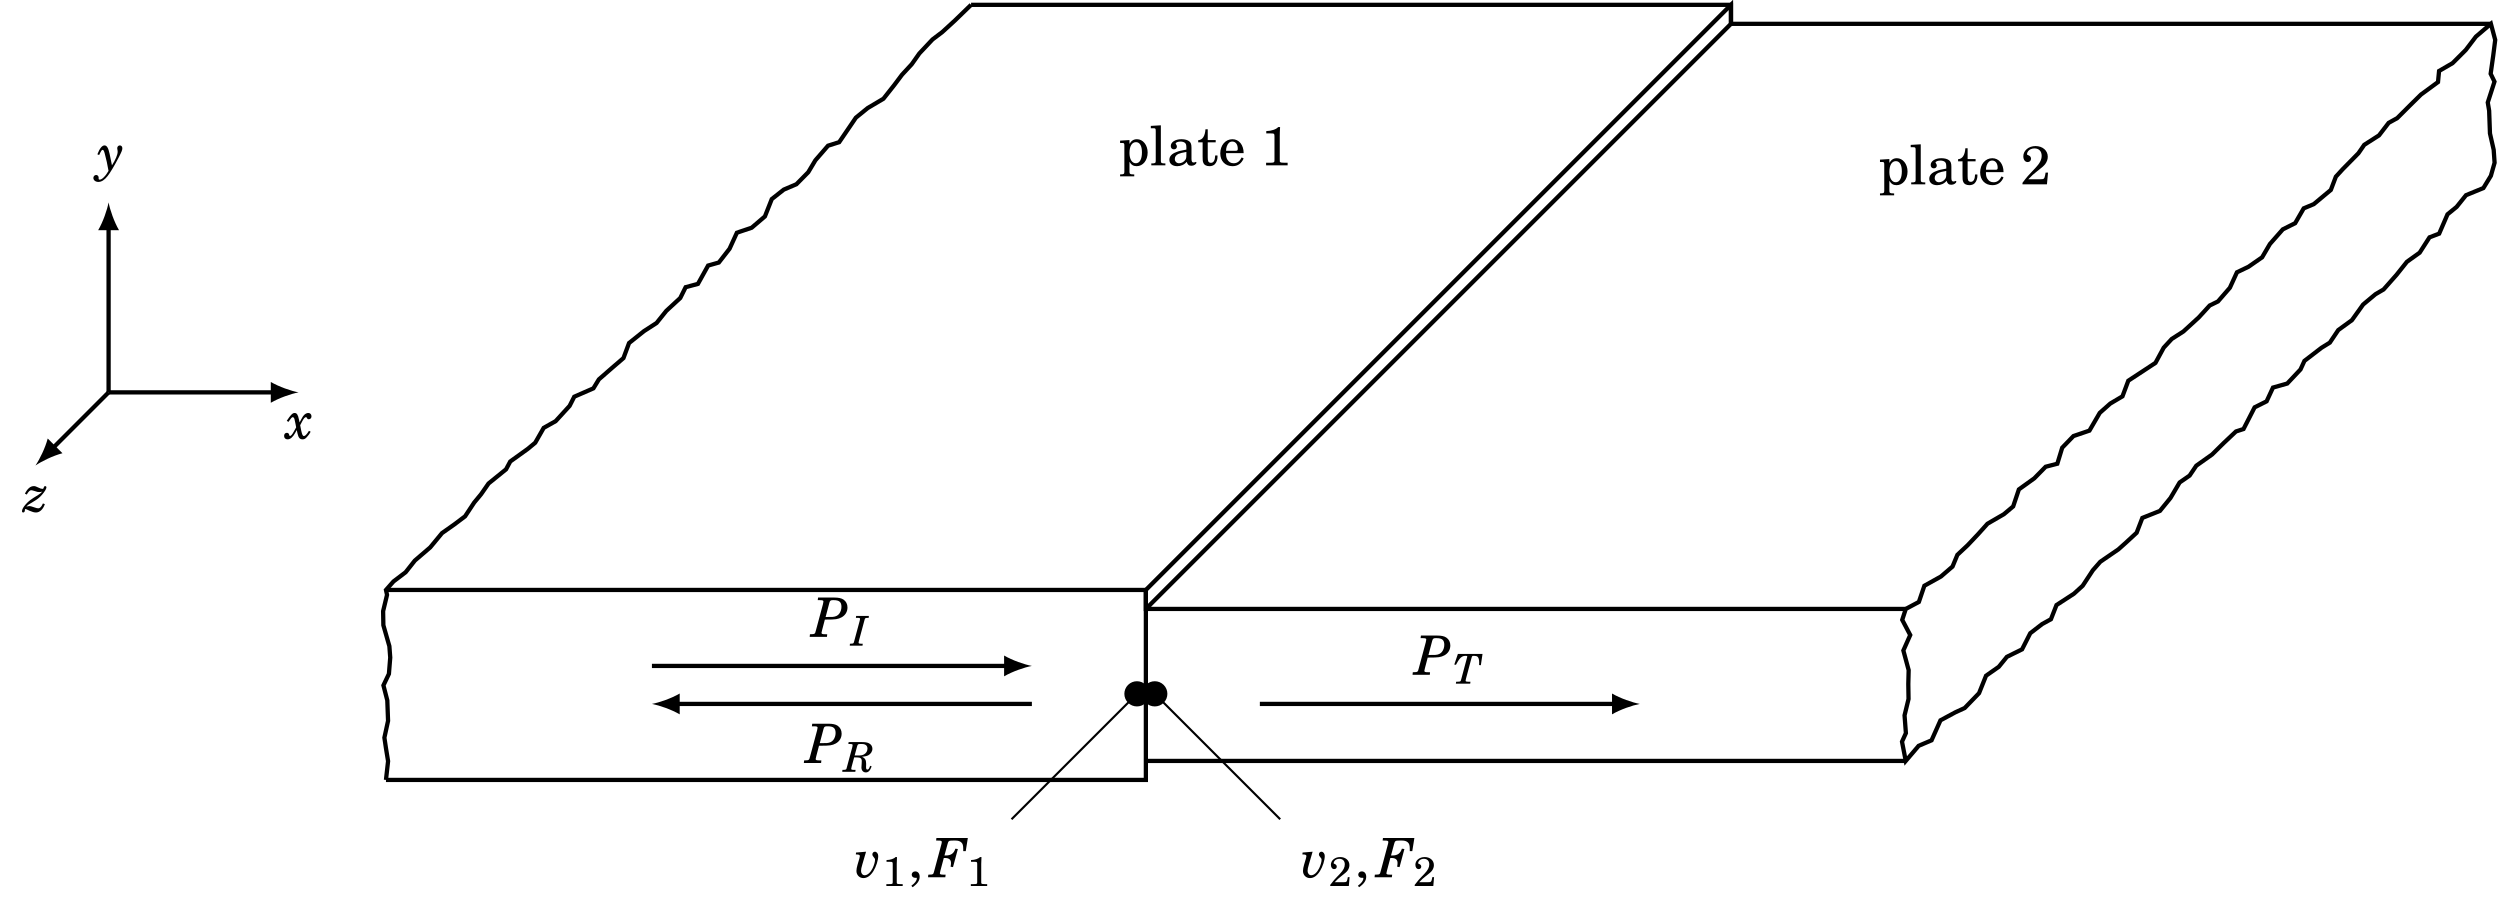 <?xml version="1.0" encoding="UTF-8"?>
<svg xmlns="http://www.w3.org/2000/svg" xmlns:xlink="http://www.w3.org/1999/xlink" width="466.291pt" height="169.408pt" viewBox="0 0 466.291 169.408" version="1.1">
<defs>
<g>
<symbol overflow="visible" id="glyph0-0">
<path style="stroke:none;" d=""/>
</symbol>
<symbol overflow="visible" id="glyph0-1">
<path style="stroke:none;" d="M 2.031 -1.578 L 2.188 -0.891 C 2.359 -0.125 2.625 0.156 3.125 0.156 C 3.5 0.156 3.688 0.031 4.141 -0.531 C 4.328 -0.75 4.359 -0.797 4.625 -1.266 L 4.312 -1.438 C 4.203 -1.281 4.172 -1.234 4.031 -1.016 C 3.734 -0.625 3.562 -0.469 3.375 -0.469 C 3.141 -0.469 3.047 -0.688 2.859 -1.516 L 2.672 -2.484 L 3.109 -3.312 C 3.359 -3.766 3.562 -3.984 3.75 -3.984 C 3.828 -3.984 3.891 -3.938 3.922 -3.859 C 4.016 -3.656 4.094 -3.594 4.266 -3.594 C 4.578 -3.594 4.781 -3.812 4.781 -4.141 C 4.781 -4.5 4.531 -4.766 4.203 -4.766 C 3.922 -4.766 3.625 -4.625 3.406 -4.391 C 3.203 -4.172 3.188 -4.172 2.844 -3.531 L 2.562 -3 L 2.438 -3.562 C 2.266 -4.438 2.047 -4.766 1.625 -4.766 C 1.406 -4.766 1.188 -4.641 0.938 -4.344 C 0.766 -4.172 0.625 -3.969 0.172 -3.312 L 0.469 -3.094 C 0.984 -3.828 1.125 -3.984 1.297 -3.984 C 1.375 -3.984 1.469 -3.922 1.516 -3.828 C 1.609 -3.672 1.609 -3.672 1.812 -2.672 L 1.922 -2.078 L 1.469 -1.266 C 1.188 -0.75 0.938 -0.469 0.766 -0.469 C 0.703 -0.469 0.641 -0.531 0.625 -0.672 C 0.562 -0.938 0.438 -1.062 0.188 -1.062 C -0.125 -1.062 -0.328 -0.828 -0.328 -0.484 C -0.328 -0.094 -0.078 0.156 0.328 0.156 C 0.828 0.156 1.297 -0.25 1.734 -1.031 Z M 2.031 -1.578 "/>
</symbol>
<symbol overflow="visible" id="glyph0-2">
<path style="stroke:none;" d="M 2.234 -3.188 C 2 -4.297 1.719 -4.766 1.281 -4.766 C 0.828 -4.766 0.375 -4.203 -0.047 -3.109 L 0.281 -2.969 C 0.656 -3.781 0.766 -3.938 0.938 -3.938 C 1.078 -3.938 1.203 -3.734 1.312 -3.297 C 1.625 -2.141 1.812 -1.281 2.031 -0.016 C 1.703 0.516 1.625 0.625 1.453 0.844 C 1.047 1.344 0.656 1.625 0.391 1.625 C 0.266 1.625 0.188 1.562 0.188 1.453 C 0.188 1.141 0.188 1.141 0.156 1.062 C 0.094 0.875 -0.078 0.75 -0.281 0.75 C -0.562 0.75 -0.797 1 -0.797 1.297 C -0.797 1.719 -0.391 2.047 0.125 2.047 C 0.719 2.047 1.266 1.703 1.859 0.953 C 2.344 0.344 3.141 -1 3.906 -2.469 C 4.484 -3.594 4.609 -3.906 4.609 -4.234 C 4.609 -4.547 4.422 -4.766 4.141 -4.766 C 3.875 -4.766 3.656 -4.531 3.656 -4.266 C 3.656 -4.203 3.656 -4.141 3.672 -4.094 C 3.734 -3.734 3.734 -3.719 3.734 -3.562 C 3.734 -3.047 3.344 -2.094 2.672 -1.047 Z M 2.234 -3.188 "/>
</symbol>
<symbol overflow="visible" id="glyph0-3">
<path style="stroke:none;" d="M 3.578 -1.531 C 3.312 -0.906 3.047 -0.625 2.703 -0.625 C 2.562 -0.625 2.312 -0.672 2.031 -0.781 C 1.406 -1 1.281 -1.031 1 -1.031 C 0.875 -1.031 0.75 -1 0.5 -0.938 C 0.734 -1.234 0.938 -1.375 1.734 -1.828 C 2.516 -2.281 2.938 -2.609 3.422 -3.172 C 3.906 -3.719 4.234 -4.266 4.234 -4.531 C 4.234 -4.672 4.125 -4.766 3.984 -4.766 C 3.875 -4.766 3.797 -4.688 3.734 -4.516 C 3.688 -4.297 3.625 -4.25 3.484 -4.25 C 3.312 -4.25 3.047 -4.328 2.75 -4.484 C 2.297 -4.703 2.125 -4.766 1.891 -4.766 C 1.25 -4.766 0.703 -4.312 0.219 -3.359 L 0.562 -3.188 C 0.875 -3.734 1.141 -4 1.391 -4 C 1.484 -4 1.734 -3.938 2 -3.859 C 2.562 -3.656 2.625 -3.656 2.938 -3.656 C 3.078 -3.656 3.188 -3.672 3.453 -3.734 C 3.188 -3.469 3.078 -3.359 2.703 -3.125 C 1.203 -2.203 0.969 -2.016 0.391 -1.391 C -0.078 -0.875 -0.328 -0.391 -0.328 -0.094 C -0.328 0.062 -0.25 0.156 -0.094 0.156 C 0.094 0.156 0.219 -0.016 0.219 -0.312 C 0.219 -0.484 0.219 -0.484 0.297 -0.484 C 0.422 -0.484 0.422 -0.484 1.078 -0.172 C 1.578 0.047 1.938 0.156 2.297 0.156 C 2.984 0.156 3.625 -0.453 3.938 -1.406 Z M 3.578 -1.531 "/>
</symbol>
<symbol overflow="visible" id="glyph0-4">
<path style="stroke:none;" d="M 2.25 -4.766 L 0.375 -4.609 L 0.344 -4.25 L 0.516 -4.25 C 0.906 -4.25 1.094 -4.156 1.094 -3.953 C 1.094 -3.891 1.047 -3.672 1 -3.484 L 0.656 -2.328 C 0.531 -1.906 0.453 -1.484 0.453 -1.172 C 0.453 -0.422 1.016 0.156 1.75 0.156 C 2.453 0.156 3.078 -0.281 3.625 -1.156 C 4.141 -1.984 4.516 -3.172 4.516 -3.969 C 4.516 -4.406 4.234 -4.766 3.891 -4.766 C 3.625 -4.766 3.422 -4.531 3.422 -4.266 C 3.422 -4.094 3.484 -3.969 3.641 -3.797 C 3.891 -3.516 3.922 -3.438 3.922 -3.219 C 3.922 -2.875 3.734 -2.234 3.484 -1.703 C 3.078 -0.875 2.516 -0.375 1.984 -0.375 C 1.609 -0.375 1.312 -0.719 1.312 -1.172 C 1.312 -1.484 1.375 -1.812 1.562 -2.422 Z M 2.25 -4.766 "/>
</symbol>
<symbol overflow="visible" id="glyph0-5">
<path style="stroke:none;" d="M 7.078 -7.328 L 1.219 -7.328 L 1.156 -6.844 L 1.422 -6.844 C 2.078 -6.844 2.219 -6.797 2.219 -6.578 C 2.219 -6.484 2.188 -6.281 2.125 -6.078 L 0.828 -1.25 C 0.688 -0.703 0.672 -0.703 0.594 -0.625 C 0.484 -0.516 0.25 -0.484 -0.25 -0.484 L -0.297 -0.484 L -0.344 0 L 2.875 0 L 2.938 -0.484 L 2.672 -0.484 C 2.016 -0.484 1.859 -0.531 1.859 -0.75 C 1.859 -0.828 1.859 -0.828 1.969 -1.25 L 2.594 -3.594 L 2.812 -3.594 C 3.562 -3.594 3.938 -3.281 3.938 -2.672 C 3.938 -2.438 3.922 -2.297 3.859 -1.969 L 4.312 -1.891 L 5.219 -5.266 L 4.75 -5.328 C 4.469 -4.438 3.938 -4.062 2.953 -4.062 L 2.719 -4.062 L 3.281 -6.141 C 3.453 -6.797 3.531 -6.844 4.297 -6.844 L 4.812 -6.844 C 5.25 -6.844 5.594 -6.734 5.844 -6.516 C 6.141 -6.25 6.219 -5.938 6.219 -5.234 L 6.219 -4.875 L 6.688 -4.875 Z M 7.078 -7.328 "/>
</symbol>
<symbol overflow="visible" id="glyph0-6">
<path style="stroke:none;" d="M 2.5 -3.219 L 2.688 -3.219 C 4.578 -3.219 4.922 -3.281 5.625 -3.641 C 6.328 -4.031 6.719 -4.688 6.719 -5.484 C 6.719 -6.109 6.453 -6.625 5.969 -6.953 C 5.594 -7.203 5.062 -7.328 4.219 -7.328 L 1.234 -7.328 L 1.172 -6.844 L 1.438 -6.844 C 2.094 -6.844 2.234 -6.797 2.234 -6.578 C 2.234 -6.484 2.188 -6.281 2.141 -6.078 L 0.844 -1.25 C 0.703 -0.703 0.688 -0.703 0.609 -0.625 C 0.5 -0.516 0.266 -0.484 -0.234 -0.484 L -0.281 -0.484 L -0.328 0 L 2.891 0 L 2.938 -0.484 L 2.672 -0.484 C 2.016 -0.484 1.875 -0.531 1.875 -0.75 C 1.875 -0.828 1.875 -0.828 1.984 -1.25 Z M 2.641 -3.703 L 3.344 -6.359 C 3.453 -6.75 3.578 -6.844 4 -6.844 L 4.109 -6.844 C 5.188 -6.844 5.594 -6.5 5.594 -5.594 C 5.594 -5.094 5.422 -4.625 5.156 -4.281 C 4.891 -3.953 4.516 -3.766 3.969 -3.719 C 3.828 -3.703 3.828 -3.703 2.828 -3.703 Z M 2.641 -3.703 "/>
</symbol>
<symbol overflow="visible" id="glyph1-0">
<path style="stroke:none;" d=""/>
</symbol>
<symbol overflow="visible" id="glyph1-1">
<path style="stroke:none;" d="M 3.875 -1.656 L 3.547 -1.656 L 3.469 -1.266 C 3.359 -0.781 3.312 -0.719 2.828 -0.719 L 1.109 -0.719 C 1.641 -1.281 1.812 -1.438 2.312 -1.828 C 3 -2.359 3.312 -2.625 3.484 -2.859 C 3.734 -3.203 3.844 -3.547 3.844 -3.906 C 3.844 -4.781 3.125 -5.406 2.125 -5.406 C 1.141 -5.406 0.391 -4.781 0.391 -3.969 C 0.391 -3.484 0.641 -3.156 1 -3.156 C 1.297 -3.156 1.484 -3.344 1.484 -3.625 C 1.484 -3.812 1.375 -3.984 1.203 -4.062 C 0.922 -4.188 0.906 -4.188 0.906 -4.297 C 0.906 -4.406 0.984 -4.578 1.094 -4.719 C 1.281 -4.938 1.609 -5.078 1.969 -5.078 C 2.594 -5.078 2.984 -4.688 2.984 -4.047 C 2.984 -3.469 2.719 -2.953 2.078 -2.281 L 1.625 -1.812 C 1.359 -1.516 1.156 -1.312 1.016 -1.156 C 0.75 -0.844 0.609 -0.656 0.266 -0.219 L 0.266 0 L 3.734 0 Z M 3.875 -1.656 "/>
</symbol>
<symbol overflow="visible" id="glyph1-2">
<path style="stroke:none;" d="M 2.469 -5.406 C 2.219 -5.094 1.5 -4.859 0.797 -4.844 L 0.797 -4.516 L 1.469 -4.516 C 1.922 -4.516 1.953 -4.484 1.953 -4.031 L 1.953 -0.719 C 1.953 -0.406 1.891 -0.359 1.266 -0.359 L 0.766 -0.359 L 0.766 0 L 3.812 0 L 3.812 -0.359 L 3.391 -0.359 C 2.984 -0.359 2.812 -0.391 2.75 -0.469 C 2.703 -0.516 2.703 -0.516 2.703 -0.953 L 2.703 -4.125 C 2.703 -4.5 2.719 -4.859 2.75 -5.406 Z M 2.469 -5.406 "/>
</symbol>
<symbol overflow="visible" id="glyph2-0">
<path style="stroke:none;" d=""/>
</symbol>
<symbol overflow="visible" id="glyph2-1">
<path style="stroke:none;" d="M 0.875 1.859 C 1.781 1.234 2.203 0.625 2.203 -0.094 C 2.203 -0.703 1.875 -1.094 1.375 -1.094 C 1 -1.094 0.719 -0.828 0.719 -0.484 C 0.719 -0.125 1 0.109 1.406 0.109 C 1.453 0.109 1.547 0.109 1.578 0.094 L 1.609 0.094 C 1.656 0.094 1.672 0.125 1.672 0.188 C 1.672 0.625 1.328 1.094 0.656 1.578 Z M 0.875 1.859 "/>
</symbol>
<symbol overflow="visible" id="glyph2-2">
<path style="stroke:none;" d="M 2.031 -4.719 L 0.281 -4.609 L 0.281 -4.172 L 0.656 -4.172 C 1.031 -4.172 1.078 -4.109 1.078 -3.672 L 1.078 1.203 C 1.078 1.609 0.969 1.688 0.328 1.688 L 0.281 1.688 L 0.281 2.047 L 2.922 2.047 L 2.922 1.688 L 2.812 1.688 C 2.156 1.688 2.031 1.609 2.031 1.203 L 2.031 -0.672 C 2.375 -0.078 2.766 0.156 3.375 0.156 C 4.547 0.156 5.422 -0.938 5.422 -2.391 C 5.422 -3.781 4.547 -4.875 3.438 -4.875 C 2.812 -4.875 2.391 -4.609 2.031 -4 Z M 3.25 -4.328 C 3.953 -4.328 4.359 -3.625 4.359 -2.438 C 4.359 -1.141 3.938 -0.391 3.219 -0.391 C 2.5 -0.391 2.031 -1.141 2.031 -2.312 C 2.031 -3.562 2.484 -4.328 3.25 -4.328 Z M 3.25 -4.328 "/>
</symbol>
<symbol overflow="visible" id="glyph2-3">
<path style="stroke:none;" d="M 2.062 -7.469 L 0.188 -7.359 L 0.188 -6.922 L 0.688 -6.922 C 1.047 -6.922 1.109 -6.859 1.109 -6.422 L 1.109 -0.844 C 1.109 -0.438 1 -0.359 0.359 -0.359 L 0.281 -0.359 L 0.281 0 L 2.906 0 L 2.906 -0.359 L 2.844 -0.359 C 2.188 -0.359 2.062 -0.438 2.062 -0.844 Z M 2.062 -7.469 "/>
</symbol>
<symbol overflow="visible" id="glyph2-4">
<path style="stroke:none;" d="M 4.578 -3.266 C 4.578 -3.906 4.469 -4.234 4.172 -4.469 C 3.844 -4.734 3.344 -4.875 2.703 -4.875 C 1.562 -4.875 0.719 -4.344 0.719 -3.609 C 0.719 -3.219 0.953 -2.984 1.312 -2.984 C 1.625 -2.984 1.859 -3.188 1.859 -3.5 C 1.859 -3.625 1.812 -3.766 1.703 -3.922 C 1.641 -3.984 1.625 -4.016 1.625 -4.047 C 1.625 -4.266 2.047 -4.438 2.531 -4.438 C 2.844 -4.438 3.203 -4.344 3.359 -4.188 C 3.562 -4.031 3.625 -3.781 3.625 -3.328 L 3.625 -2.938 C 2.562 -2.75 2.234 -2.672 1.75 -2.469 C 0.875 -2.156 0.453 -1.672 0.453 -1.031 C 0.453 -0.312 1.031 0.156 1.922 0.156 C 2.609 0.156 3.25 -0.125 3.688 -0.656 C 3.844 -0.125 4.094 0.078 4.578 0.078 C 5.031 0.078 5.5 -0.219 5.5 -0.516 C 5.5 -0.594 5.453 -0.641 5.406 -0.641 C 5.359 -0.641 5.328 -0.625 5.25 -0.594 C 5.094 -0.531 5.047 -0.531 4.969 -0.531 C 4.688 -0.531 4.578 -0.719 4.578 -1.234 Z M 3.625 -2.031 C 3.625 -1.422 3.594 -1.281 3.422 -1.016 C 3.172 -0.641 2.703 -0.391 2.266 -0.391 C 1.812 -0.391 1.469 -0.719 1.469 -1.172 C 1.469 -1.609 1.688 -1.906 2.125 -2.125 C 2.438 -2.266 2.844 -2.359 3.625 -2.5 Z M 3.625 -2.031 "/>
</symbol>
<symbol overflow="visible" id="glyph2-5">
<path style="stroke:none;" d="M 1.969 -4.719 L 1.969 -6.734 L 1.547 -6.734 C 1.453 -5.422 1 -4.75 0.188 -4.688 L 0.188 -4.297 L 1.016 -4.297 L 1.016 -1.703 C 1.016 -1 1.031 -0.734 1.141 -0.5 C 1.297 -0.078 1.703 0.156 2.297 0.156 C 2.688 0.156 3.031 0.031 3.266 -0.188 C 3.594 -0.516 3.797 -1.047 3.797 -1.609 C 3.797 -1.672 3.797 -1.75 3.781 -1.844 L 3.359 -1.844 C 3.328 -0.938 3.062 -0.469 2.562 -0.469 C 2.328 -0.469 2.125 -0.594 2.062 -0.766 C 2 -0.906 1.969 -1.156 1.969 -1.516 L 1.969 -4.297 L 3.453 -4.297 L 3.453 -4.719 Z M 1.969 -4.719 "/>
</symbol>
<symbol overflow="visible" id="glyph2-6">
<path style="stroke:none;" d="M 4.719 -2.281 C 4.719 -3.797 3.859 -4.875 2.625 -4.875 C 1.328 -4.875 0.359 -3.75 0.359 -2.234 C 0.359 -0.812 1.281 0.156 2.641 0.156 C 3.609 0.156 4.297 -0.328 4.719 -1.281 L 4.359 -1.484 C 3.938 -0.703 3.516 -0.391 2.844 -0.391 C 2.328 -0.391 1.953 -0.625 1.688 -1.062 C 1.5 -1.375 1.422 -1.719 1.438 -2.281 Z M 1.438 -2.719 C 1.438 -3.031 1.484 -3.25 1.578 -3.547 C 1.797 -4.141 2.125 -4.438 2.609 -4.438 C 3.219 -4.438 3.625 -3.906 3.625 -3.094 C 3.625 -2.797 3.547 -2.719 3.219 -2.719 Z M 1.438 -2.719 "/>
</symbol>
<symbol overflow="visible" id="glyph2-7">
<path style="stroke:none;" d="M 3.266 -7.141 C 2.922 -6.719 1.984 -6.406 1.047 -6.391 L 1.047 -5.953 L 1.953 -5.953 C 2.531 -5.953 2.578 -5.906 2.578 -5.312 L 2.578 -0.953 C 2.578 -0.531 2.484 -0.484 1.672 -0.484 L 1.016 -0.484 L 1.016 0 L 5.031 0 L 5.031 -0.484 L 4.469 -0.484 C 3.938 -0.484 3.719 -0.516 3.625 -0.625 C 3.562 -0.688 3.562 -0.688 3.562 -1.25 L 3.562 -5.438 C 3.562 -5.938 3.578 -6.422 3.625 -7.141 Z M 3.266 -7.141 "/>
</symbol>
<symbol overflow="visible" id="glyph2-8">
<path style="stroke:none;" d="M 5.125 -2.188 L 4.672 -2.188 L 4.578 -1.672 C 4.438 -1.031 4.359 -0.953 3.734 -0.953 L 1.453 -0.953 C 2.156 -1.688 2.391 -1.891 3.047 -2.406 C 3.969 -3.109 4.359 -3.469 4.594 -3.766 C 4.922 -4.219 5.078 -4.672 5.078 -5.156 C 5.078 -6.312 4.109 -7.141 2.797 -7.141 C 1.516 -7.141 0.516 -6.312 0.516 -5.234 C 0.516 -4.594 0.844 -4.156 1.328 -4.156 C 1.703 -4.156 1.953 -4.406 1.953 -4.781 C 1.953 -5.031 1.812 -5.266 1.594 -5.359 C 1.219 -5.516 1.203 -5.531 1.203 -5.656 C 1.203 -5.812 1.297 -6.047 1.438 -6.219 C 1.688 -6.516 2.125 -6.703 2.594 -6.703 C 3.422 -6.703 3.938 -6.188 3.938 -5.328 C 3.938 -4.578 3.578 -3.906 2.734 -3.016 L 2.141 -2.391 C 1.781 -2.016 1.516 -1.719 1.344 -1.531 C 0.984 -1.109 0.797 -0.875 0.359 -0.281 L 0.359 0 L 4.922 0 Z M 5.125 -2.188 "/>
</symbol>
<symbol overflow="visible" id="glyph3-0">
<path style="stroke:none;" d=""/>
</symbol>
<symbol overflow="visible" id="glyph3-1">
<path style="stroke:none;" d="M 2.172 -0.359 L 2 -0.359 C 1.5 -0.359 1.391 -0.406 1.391 -0.578 C 1.391 -0.641 1.406 -0.688 1.469 -0.953 L 2.453 -4.609 C 2.562 -5 2.562 -5.016 2.625 -5.078 C 2.719 -5.172 2.828 -5.188 3.281 -5.188 L 3.312 -5.547 L 0.938 -5.547 L 0.891 -5.188 L 1.047 -5.188 C 1.562 -5.188 1.672 -5.156 1.672 -4.984 C 1.672 -4.922 1.641 -4.812 1.594 -4.609 L 0.609 -0.953 C 0.5 -0.562 0.5 -0.531 0.438 -0.469 C 0.344 -0.391 0.234 -0.375 -0.219 -0.359 L -0.25 0 L 2.125 0 Z M 2.172 -0.359 "/>
</symbol>
<symbol overflow="visible" id="glyph3-2">
<path style="stroke:none;" d="M 1.906 -2.688 L 2.438 -2.688 C 3.078 -2.688 3.328 -2.5 3.328 -2 C 3.328 -1.906 3.328 -1.75 3.312 -1.578 C 3.266 -1 3.266 -0.969 3.266 -0.812 C 3.266 -0.266 3.594 0.109 4.078 0.109 C 4.562 0.109 4.875 -0.203 5.172 -1.016 L 4.891 -1.125 C 4.703 -0.578 4.578 -0.422 4.359 -0.422 C 4.203 -0.422 4.125 -0.562 4.125 -0.891 L 4.141 -1.281 C 4.141 -1.375 4.141 -1.469 4.141 -1.547 C 4.141 -2.219 3.906 -2.594 3.359 -2.797 C 3.953 -2.875 4.25 -2.938 4.531 -3.078 C 5 -3.328 5.312 -3.797 5.312 -4.297 C 5.312 -4.75 5.078 -5.125 4.656 -5.328 C 4.344 -5.484 3.969 -5.547 3.328 -5.547 L 0.875 -5.547 L 0.828 -5.188 L 1.016 -5.188 C 1.516 -5.188 1.625 -5.156 1.625 -4.984 C 1.625 -4.922 1.594 -4.766 1.562 -4.609 L 0.578 -0.953 C 0.469 -0.531 0.469 -0.531 0.406 -0.469 C 0.312 -0.391 0.141 -0.359 -0.234 -0.359 L -0.281 -0.359 L -0.312 0 L 2.125 0 L 2.172 -0.359 L 1.969 -0.359 C 1.469 -0.359 1.359 -0.406 1.359 -0.562 C 1.359 -0.625 1.359 -0.625 1.438 -0.953 Z M 2 -3.047 L 2.453 -4.734 C 2.562 -5.125 2.641 -5.188 3 -5.188 L 3.375 -5.188 C 4.016 -5.188 4.391 -4.875 4.391 -4.344 C 4.391 -3.875 4.172 -3.5 3.766 -3.266 C 3.469 -3.094 3.25 -3.047 2.594 -3.047 Z M 2 -3.047 "/>
</symbol>
<symbol overflow="visible" id="glyph3-3">
<path style="stroke:none;" d="M 5.578 -5.547 L 0.984 -5.547 L 0.312 -3.562 L 0.625 -3.516 C 1 -4.203 1.078 -4.328 1.281 -4.594 C 1.594 -5 1.953 -5.188 2.375 -5.188 L 2.469 -5.188 C 2.656 -5.188 2.734 -5.156 2.734 -5.062 C 2.734 -5.016 2.719 -4.953 2.688 -4.859 L 1.641 -0.953 C 1.531 -0.531 1.531 -0.531 1.469 -0.469 C 1.391 -0.391 1.203 -0.359 0.828 -0.359 L 0.656 -0.359 L 0.609 0 L 3.281 0 L 3.328 -0.359 L 3.031 -0.359 C 2.531 -0.359 2.422 -0.406 2.422 -0.562 C 2.422 -0.625 2.453 -0.797 2.5 -0.953 L 3.516 -4.766 C 3.625 -5.156 3.672 -5.188 3.906 -5.188 L 4.016 -5.188 C 4.312 -5.188 4.531 -5.125 4.672 -5 C 4.844 -4.828 4.953 -4.453 4.953 -4.016 C 4.953 -3.875 4.953 -3.797 4.938 -3.469 L 5.266 -3.438 Z M 5.578 -5.547 "/>
</symbol>
</g>
<clipPath id="clip1">
  <path d="M 343 0 L 466.289 0 L 466.289 154 L 343 154 Z M 343 0 "/>
</clipPath>
</defs>
<g id="surface1">
<path style="fill:none;stroke-width:0.797;stroke-linecap:butt;stroke-linejoin:miter;stroke:rgb(0%,0%,0%);stroke-opacity:1;stroke-miterlimit:10;" d="M -54.567 -72.285 L -54.172 -68.785 L -54.559 -66.418 L -54.86 -64.406 L -54.176 -61.265 L -54.317 -57.453 L -55.039 -54.648 L -54.016 -52.504 L -53.77 -49.464 L -53.93 -47.343 L -55.051 -43.429 L -55.098 -40.808 L -54.367 -37.769 L -54.567 -36.851 L -53.16 -35.265 L -50.895 -33.543 L -49.172 -31.363 L -46.317 -28.918 L -44.114 -26.25 L -41.782 -24.605 L -39.813 -23.121 L -38.098 -20.531 L -36.828 -19 L -35.43 -16.992 L -32.168 -14.351 L -31.383 -12.89 L -28.121 -10.546 L -26.731 -9.394 L -25.145 -6.621 L -22.918 -5.367 L -20.313 -2.519 L -19.442 -0.804 L -15.875 0.75 L -14.856 2.422 L -12.473 4.5 L -10.27 6.395 L -9.227 9.2 L -6.438 11.426 L -4.094 12.942 L -2.274 15.207 L 0.324 17.602 L 1.328 19.618 L 3.621 20.235 L 5.519 23.653 L 7.519 24.219 L 9.519 26.789 L 10.89 29.782 L 13.648 30.711 L 16.113 32.817 L 17.394 36.051 L 19.633 37.817 L 21.988 38.821 L 24.195 41.059 L 25.527 43.289 L 27.886 46.008 L 29.968 46.668 L 32.133 49.844 L 33.082 51.239 L 35.281 53.028 L 38.222 54.77 L 40.258 57.344 L 41.687 59.25 L 43.504 61.211 L 44.922 63.219 L 47.375 65.825 L 49.191 67.2 L 51.55 69.36 L 54.57 72.286 " transform="matrix(1,0,0,-1,126.555,73.184)"/>
<g clip-path="url(#clip1)" clip-rule="nonzero">
<path style="fill:none;stroke-width:0.797;stroke-linecap:butt;stroke-linejoin:miter;stroke:rgb(0%,0%,0%);stroke-opacity:1;stroke-miterlimit:10;" d="M 338.035 40.395 L 336.64 38.11 L 333.398 36.778 L 331.64 34.59 L 329.949 33.211 L 328.39 29.606 L 326.586 28.914 L 324.75 26.055 L 322.379 24.36 L 320.433 21.918 L 318.019 19.192 L 316.5 18.301 L 314.207 16.387 L 312.121 13.473 L 309.57 11.621 L 307.996 9.278 L 306.437 8.313 L 303.261 5.875 L 302.527 4.274 L 300.054 1.649 L 297.394 0.895 L 296.203 -1.671 L 293.968 -2.793 L 291.898 -6.836 L 290.492 -7.289 L 288.187 -9.464 L 286.035 -11.586 L 283.086 -13.679 L 281.843 -15.519 L 279.98 -16.808 L 278.273 -19.699 L 276.308 -22.109 L 273.027 -23.418 L 271.961 -26.183 L 269.976 -28.015 L 268.562 -29.281 L 265.187 -31.593 L 263.793 -33.183 L 261.902 -36.066 L 260.269 -37.554 L 257.015 -39.668 L 255.98 -42.308 L 254.328 -43.222 L 252.121 -44.925 L 250.59 -47.933 L 247.765 -49.324 L 246.25 -51.187 L 243.875 -52.847 L 242.57 -56.105 L 239.89 -58.875 L 238.16 -59.668 L 235.375 -61.168 L 233.711 -64.898 L 231.308 -65.921 L 228.898 -68.742 L 228.199 -65.152 L 228.925 -63.558 L 228.675 -60.246 L 229.418 -57.183 L 229.375 -54.398 L 229.441 -51.808 L 228.453 -48.144 L 229.734 -45.261 L 228.242 -42.429 L 228.902 -40.394 L 231.347 -39.089 L 232.371 -36.07 L 235.468 -34.343 L 237.625 -32.484 L 238.531 -30.3 L 240.441 -28.515 L 242.414 -26.425 L 244.148 -24.496 L 247.207 -22.722 L 248.933 -21.273 L 250 -18.097 L 252.871 -16.035 L 254.992 -13.871 L 257.168 -13.308 L 258.082 -10.32 L 260.179 -8.148 L 263.16 -7.132 L 265.082 -3.828 L 267.047 -2.086 L 269.32 -0.738 L 270.41 2.176 L 273.59 4.262 L 275.476 5.504 L 277.015 8.34 L 278.519 9.969 L 280.679 11.352 L 283.554 13.981 L 285.586 16.2 L 287.125 16.954 L 289.355 19.516 L 290.672 22.395 L 292.816 23.422 L 295.367 25.192 L 296.82 27.672 L 299.226 30.403 L 301.531 31.559 L 303.125 34.321 L 305.004 35.11 L 308.183 37.754 L 309.121 40.231 L 310.414 41.641 L 313.328 44.598 L 314.418 46.172 L 317.175 47.938 L 318.972 50.27 L 320.562 51.149 L 323.07 53.649 L 324.992 55.543 L 328.172 57.875 L 328.371 59.942 L 330.89 61.407 L 333.359 63.875 L 335.238 66.348 L 338.039 68.743 L 338.843 65.735 L 338.472 62.813 L 337.992 59.426 L 338.707 57.957 L 337.453 54.067 L 337.711 52.539 L 337.863 48.301 L 338.558 45.239 L 338.726 42.829 Z M 338.035 40.395 " transform="matrix(1,0,0,-1,126.555,73.184)"/>
</g>
<path style="fill:none;stroke-width:0.797;stroke-linecap:butt;stroke-linejoin:miter;stroke:rgb(0%,0%,0%);stroke-opacity:1;stroke-miterlimit:10;" d="M 54.566 72.282 L 196.3 72.282 L 196.3 68.739 L 338.035 68.739 " transform="matrix(1,0,0,-1,126.555,73.184)"/>
<path style="fill:none;stroke-width:0.797;stroke-linecap:butt;stroke-linejoin:miter;stroke:rgb(0%,0%,0%);stroke-opacity:1;stroke-miterlimit:10;" d="M 228.902 -40.394 L 87.168 -40.394 L 87.168 -36.851 L 196.3 72.282 L 196.3 68.739 L 87.168 -40.394 " transform="matrix(1,0,0,-1,126.555,73.184)"/>
<path style="fill:none;stroke-width:0.797;stroke-linecap:butt;stroke-linejoin:miter;stroke:rgb(0%,0%,0%);stroke-opacity:1;stroke-miterlimit:10;" d="M 228.902 -68.742 L 87.168 -68.742 " transform="matrix(1,0,0,-1,126.555,73.184)"/>
<path style="fill:none;stroke-width:0.797;stroke-linecap:butt;stroke-linejoin:miter;stroke:rgb(0%,0%,0%);stroke-opacity:1;stroke-miterlimit:10;" d="M -54.567 -72.285 L 87.168 -72.285 L 87.168 -36.851 L -54.567 -36.851 " transform="matrix(1,0,0,-1,126.555,73.184)"/>
<path style="fill:none;stroke-width:0.797;stroke-linecap:butt;stroke-linejoin:miter;stroke:rgb(0%,0%,0%);stroke-opacity:1;stroke-miterlimit:10;" d="M -106.301 0 L -75.528 0 " transform="matrix(1,0,0,-1,126.555,73.184)"/>
<path style=" stroke:none;fill-rule:nonzero;fill:rgb(0%,0%,0%);fill-opacity:1;" d="M 55.688 73.184 C 54.305 72.926 52.062 72.148 50.508 71.242 L 50.508 75.125 C 52.062 74.219 54.305 73.441 55.688 73.184 "/>
<g style="fill:rgb(0%,0%,0%);fill-opacity:1;">
  <use xlink:href="#glyph0-1" x="53.316" y="81.791"/>
</g>
<path style="fill:none;stroke-width:0.797;stroke-linecap:butt;stroke-linejoin:miter;stroke:rgb(0%,0%,0%);stroke-opacity:1;stroke-miterlimit:10;" d="M -106.301 0 L -106.301 30.77 " transform="matrix(1,0,0,-1,126.555,73.184)"/>
<path style=" stroke:none;fill-rule:nonzero;fill:rgb(0%,0%,0%);fill-opacity:1;" d="M 20.254 37.75 C 19.996 39.133 19.219 41.375 18.312 42.93 L 22.195 42.93 C 21.289 41.375 20.512 39.133 20.254 37.75 "/>
<g style="fill:rgb(0%,0%,0%);fill-opacity:1;">
  <use xlink:href="#glyph0-2" x="18.21" y="31.887"/>
</g>
<path style="fill:none;stroke-width:0.797;stroke-linecap:butt;stroke-linejoin:miter;stroke:rgb(0%,0%,0%);stroke-opacity:1;stroke-miterlimit:10;" d="M -106.301 0 L -116.645 -10.343 " transform="matrix(1,0,0,-1,126.555,73.184)"/>
<path style=" stroke:none;fill-rule:nonzero;fill:rgb(0%,0%,0%);fill-opacity:1;" d="M 6.613 86.824 C 7.773 86.031 9.91 84.992 11.648 84.535 L 8.902 81.789 C 8.445 83.527 7.406 85.664 6.613 86.824 "/>
<g style="fill:rgb(0%,0%,0%);fill-opacity:1;">
  <use xlink:href="#glyph0-3" x="4.427" y="95.432"/>
</g>
<path style="fill:none;stroke-width:0.399;stroke-linecap:butt;stroke-linejoin:miter;stroke:rgb(0%,0%,0%);stroke-opacity:1;stroke-miterlimit:10;" d="M 87.816 -55.214 L 112.222 -79.621 " transform="matrix(1,0,0,-1,126.555,73.184)"/>
<path style="fill-rule:nonzero;fill:rgb(0%,0%,0%);fill-opacity:1;stroke-width:0.399;stroke-linecap:butt;stroke-linejoin:miter;stroke:rgb(0%,0%,0%);stroke-opacity:1;stroke-miterlimit:10;" d="M 0.718 -0.001 C 0.718 1.187 -0.246 2.151 -1.434 2.151 C -2.621 2.151 -3.585 1.187 -3.585 -0.001 C -3.585 -1.189 -2.621 -2.153 -1.434 -2.153 C -0.246 -2.153 0.718 -1.189 0.718 -0.001 Z M 0.718 -0.001 " transform="matrix(-0.707,-0.707,-0.707,0.707,214.37,128.399)"/>
<g style="fill:rgb(0%,0%,0%);fill-opacity:1;">
  <use xlink:href="#glyph0-4" x="242.574" y="163.623"/>
</g>
<g style="fill:rgb(0%,0%,0%);fill-opacity:1;">
  <use xlink:href="#glyph1-1" x="247.843" y="165.259"/>
</g>
<g style="fill:rgb(0%,0%,0%);fill-opacity:1;">
  <use xlink:href="#glyph2-1" x="252.617" y="163.623"/>
</g>
<g style="fill:rgb(0%,0%,0%);fill-opacity:1;">
  <use xlink:href="#glyph0-5" x="256.727" y="163.623"/>
</g>
<g style="fill:rgb(0%,0%,0%);fill-opacity:1;">
  <use xlink:href="#glyph1-1" x="263.6" y="165.259"/>
</g>
<path style="fill:none;stroke-width:0.399;stroke-linecap:butt;stroke-linejoin:miter;stroke:rgb(0%,0%,0%);stroke-opacity:1;stroke-miterlimit:10;" d="M 86.519 -55.214 L 62.113 -79.621 " transform="matrix(1,0,0,-1,126.555,73.184)"/>
<path style="fill-rule:nonzero;fill:rgb(0%,0%,0%);fill-opacity:1;stroke-width:0.399;stroke-linecap:butt;stroke-linejoin:miter;stroke:rgb(0%,0%,0%);stroke-opacity:1;stroke-miterlimit:10;" d="M 0.719 0 C 0.719 1.188 -0.245 2.152 -1.433 2.152 C -2.621 2.152 -3.585 1.188 -3.585 0 C -3.585 -1.187 -2.621 -2.151 -1.433 -2.151 C -0.245 -2.151 0.719 -1.187 0.719 0 Z M 0.719 0 " transform="matrix(0.707,-0.707,-0.707,-0.707,213.074,128.399)"/>
<g style="fill:rgb(0%,0%,0%);fill-opacity:1;">
  <use xlink:href="#glyph0-4" x="159.286" y="163.623"/>
</g>
<g style="fill:rgb(0%,0%,0%);fill-opacity:1;">
  <use xlink:href="#glyph1-2" x="164.555" y="165.259"/>
</g>
<g style="fill:rgb(0%,0%,0%);fill-opacity:1;">
  <use xlink:href="#glyph2-1" x="169.329" y="163.623"/>
</g>
<g style="fill:rgb(0%,0%,0%);fill-opacity:1;">
  <use xlink:href="#glyph0-5" x="173.439" y="163.623"/>
</g>
<g style="fill:rgb(0%,0%,0%);fill-opacity:1;">
  <use xlink:href="#glyph1-2" x="180.312" y="165.259"/>
</g>
<path style="fill:none;stroke-width:0.797;stroke-linecap:butt;stroke-linejoin:miter;stroke:rgb(0%,0%,0%);stroke-opacity:1;stroke-miterlimit:10;" d="M -4.961 -51.023 L 61.246 -51.023 " transform="matrix(1,0,0,-1,126.555,73.184)"/>
<path style=" stroke:none;fill-rule:nonzero;fill:rgb(0%,0%,0%);fill-opacity:1;" d="M 192.461 124.207 C 191.082 123.949 188.836 123.172 187.281 122.266 L 187.281 126.148 C 188.836 125.242 191.082 124.465 192.461 124.207 "/>
<g style="fill:rgb(0%,0%,0%);fill-opacity:1;">
  <use xlink:href="#glyph0-6" x="151.35" y="118.78"/>
</g>
<g style="fill:rgb(0%,0%,0%);fill-opacity:1;">
  <use xlink:href="#glyph3-1" x="158.746" y="120.426"/>
</g>
<path style="fill:none;stroke-width:0.797;stroke-linecap:butt;stroke-linejoin:miter;stroke:rgb(0%,0%,0%);stroke-opacity:1;stroke-miterlimit:10;" d="M -0.297 -58.109 L 65.906 -58.109 " transform="matrix(1,0,0,-1,126.555,73.184)"/>
<path style=" stroke:none;fill-rule:nonzero;fill:rgb(0%,0%,0%);fill-opacity:1;" d="M 121.594 131.293 C 122.977 131.555 125.223 132.332 126.777 133.238 L 126.777 129.352 C 125.223 130.258 122.977 131.035 121.594 131.293 "/>
<g style="fill:rgb(0%,0%,0%);fill-opacity:1;">
  <use xlink:href="#glyph0-6" x="150.259" y="142.311"/>
</g>
<g style="fill:rgb(0%,0%,0%);fill-opacity:1;">
  <use xlink:href="#glyph3-2" x="157.406" y="143.958"/>
</g>
<path style="fill:none;stroke-width:0.797;stroke-linecap:butt;stroke-linejoin:miter;stroke:rgb(0%,0%,0%);stroke-opacity:1;stroke-miterlimit:10;" d="M 108.429 -58.109 L 174.632 -58.109 " transform="matrix(1,0,0,-1,126.555,73.184)"/>
<path style=" stroke:none;fill-rule:nonzero;fill:rgb(0%,0%,0%);fill-opacity:1;" d="M 305.848 131.293 C 304.469 131.035 302.223 130.258 300.668 129.352 L 300.668 133.238 C 302.223 132.332 304.469 131.555 305.848 131.293 "/>
<g style="fill:rgb(0%,0%,0%);fill-opacity:1;">
  <use xlink:href="#glyph0-6" x="263.79" y="125.867"/>
</g>
<g style="fill:rgb(0%,0%,0%);fill-opacity:1;">
  <use xlink:href="#glyph3-3" x="270.937" y="127.513"/>
</g>
<g style="fill:rgb(0%,0%,0%);fill-opacity:1;">
  <use xlink:href="#glyph2-2" x="208.634" y="30.84"/>
  <use xlink:href="#glyph2-3" x="214.457" y="30.84"/>
  <use xlink:href="#glyph2-4" x="217.653" y="30.84"/>
  <use xlink:href="#glyph2-5" x="223.294" y="30.84"/>
  <use xlink:href="#glyph2-6" x="227.241" y="30.84"/>
</g>
<g style="fill:rgb(0%,0%,0%);fill-opacity:1;">
  <use xlink:href="#glyph2-7" x="235.134" y="30.84"/>
</g>
<g style="fill:rgb(0%,0%,0%);fill-opacity:1;">
  <use xlink:href="#glyph2-2" x="350.366" y="34.383"/>
  <use xlink:href="#glyph2-3" x="356.189" y="34.383"/>
  <use xlink:href="#glyph2-4" x="359.385" y="34.383"/>
  <use xlink:href="#glyph2-5" x="365.026" y="34.383"/>
  <use xlink:href="#glyph2-6" x="368.973" y="34.383"/>
</g>
<g style="fill:rgb(0%,0%,0%);fill-opacity:1;">
  <use xlink:href="#glyph2-8" x="376.866" y="34.383"/>
</g>
</g>
</svg>
